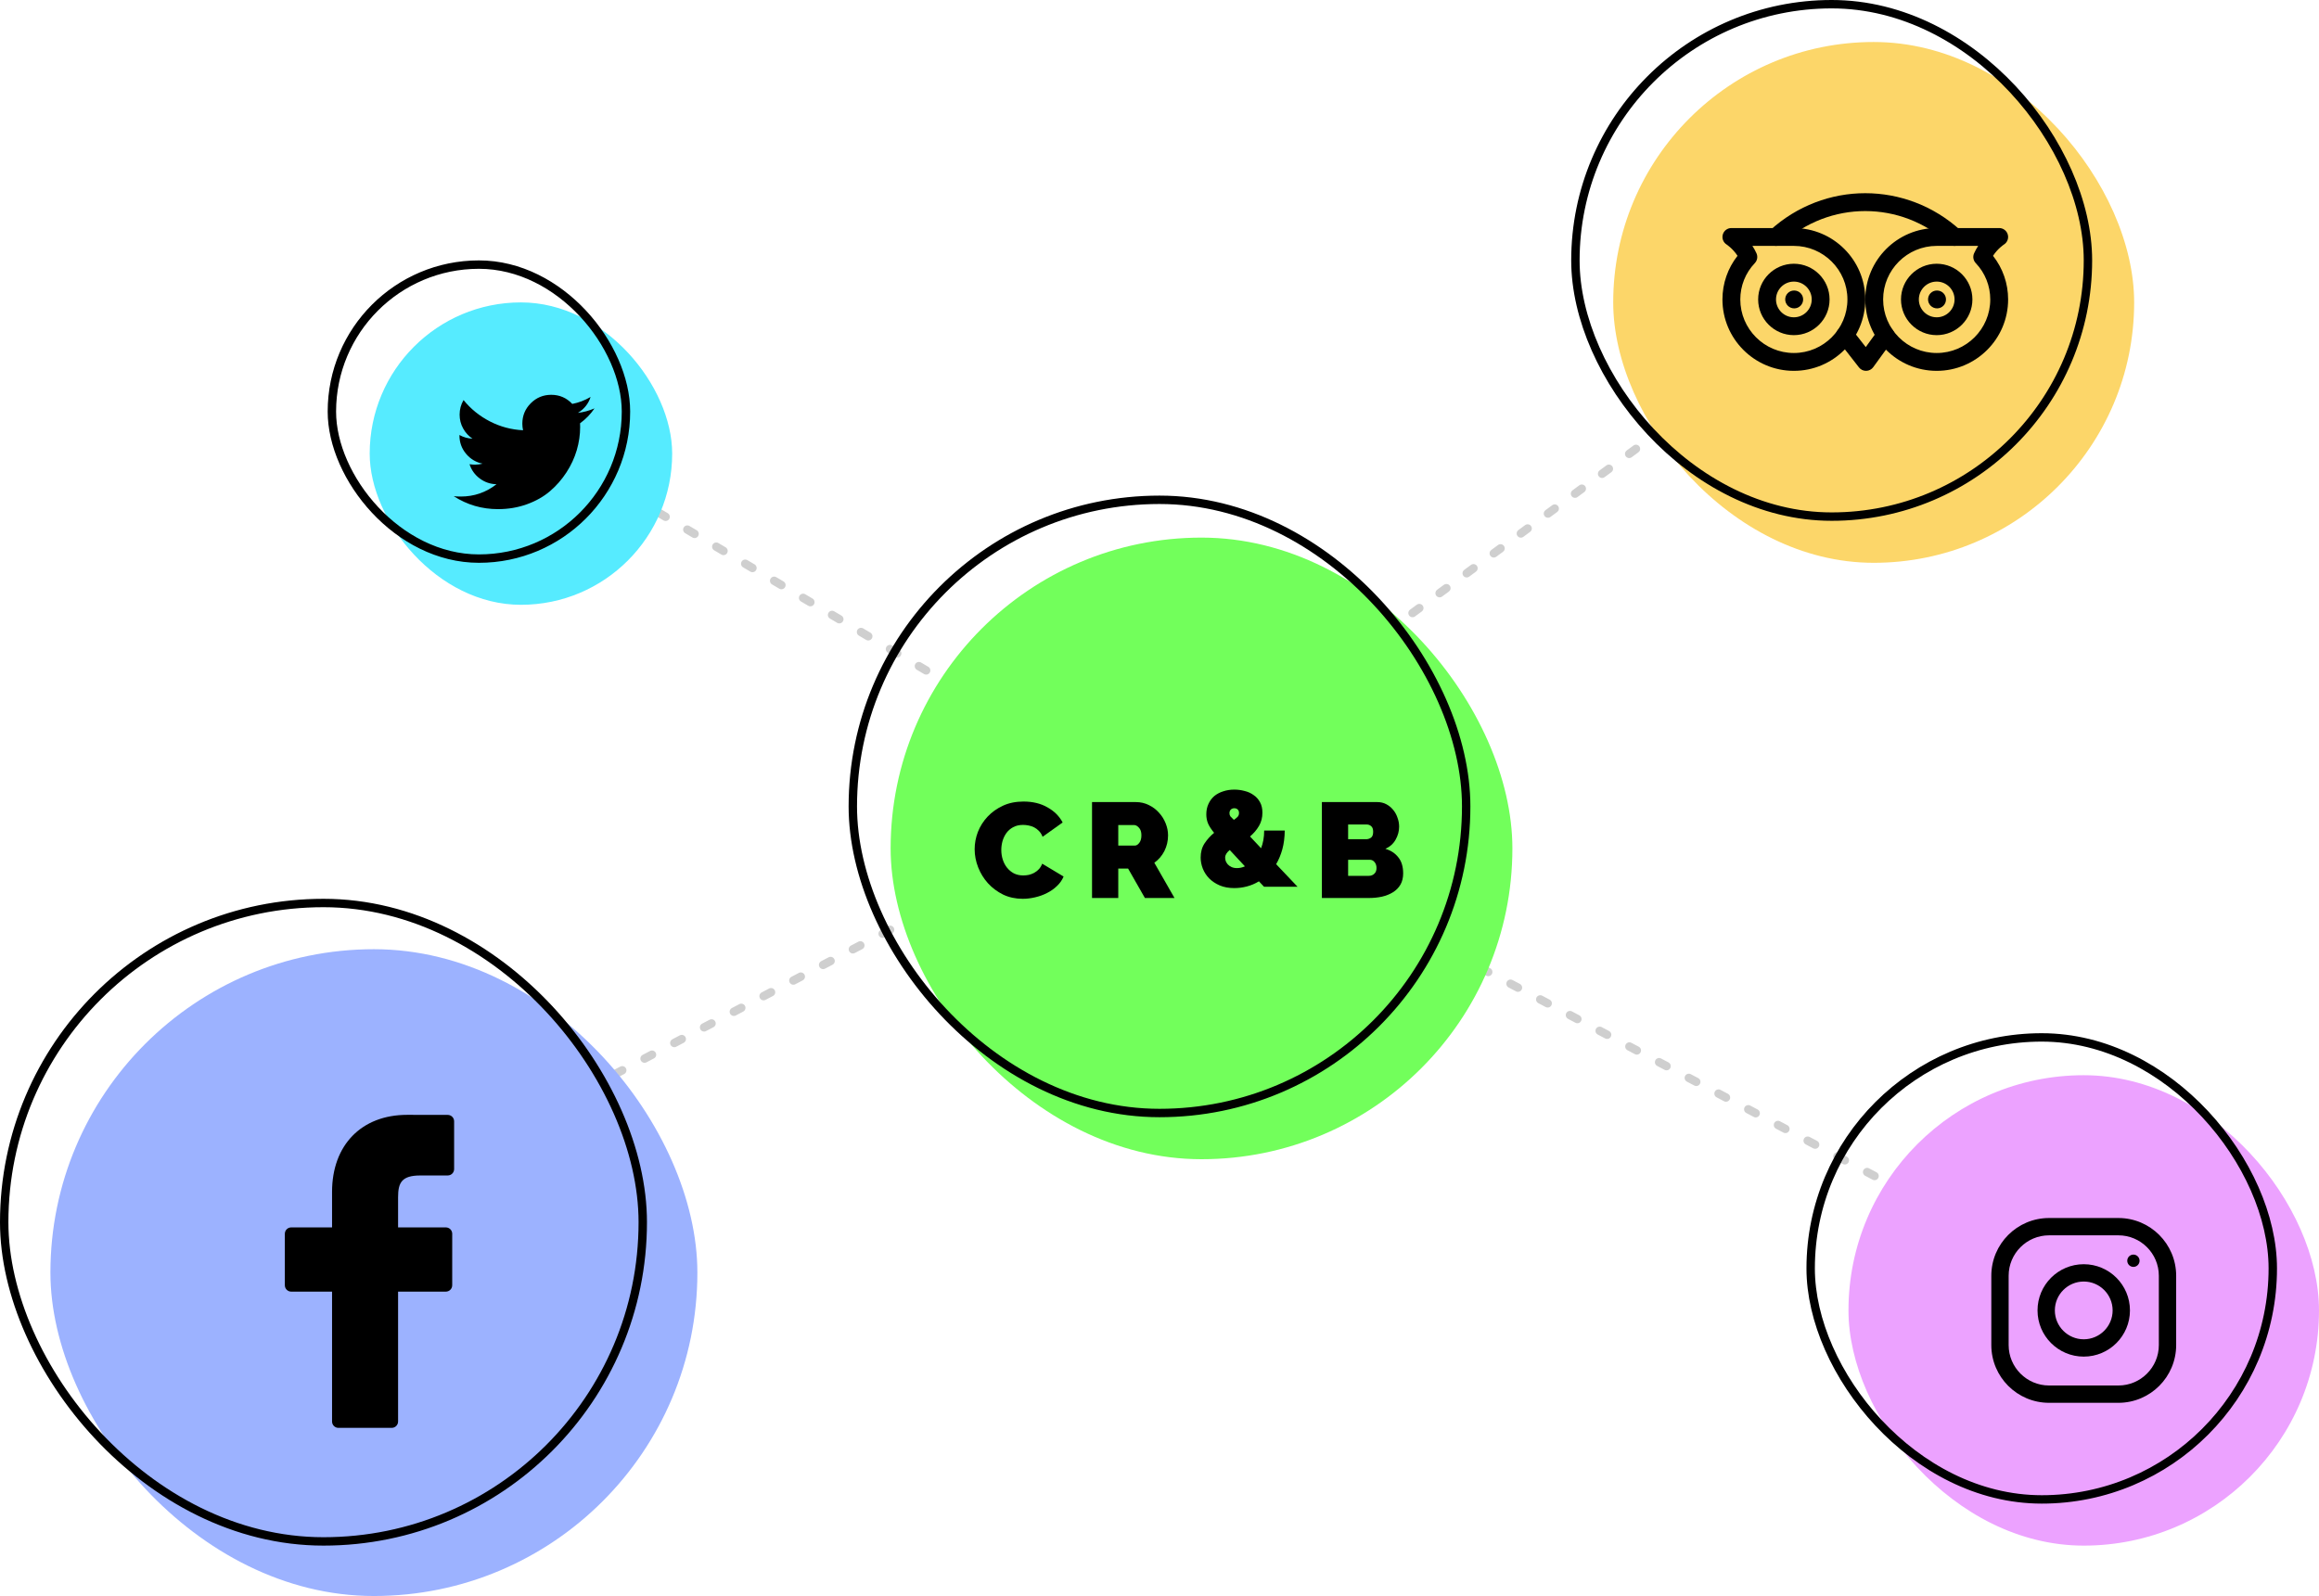 <svg width="276" height="190" viewBox="0 0 276 190" fill="none" xmlns="http://www.w3.org/2000/svg">
<line x1="139.107" y1="94.301" x2="221.301" y2="33.893" stroke="#CFCFCF" stroke-linecap="round" stroke-dasharray="1 3"/>
<line x1="244.324" y1="151.209" x2="139.209" y2="95.676" stroke="#CFCFCF" stroke-linecap="round" stroke-dasharray="1 3"/>
<line x1="57.685" y1="48.823" x2="134.823" y2="94.315" stroke="#CFCFCF" stroke-linecap="round" stroke-dasharray="1 3"/>
<line x1="34.21" y1="148.325" x2="134.325" y2="95.79" stroke="#CFCFCF" stroke-linecap="round" stroke-dasharray="1 3"/>
<rect x="106" y="64" width="74" height="74" rx="37" fill="#72FF5B"/>
<rect x="192" y="5" width="62" height="62" rx="31" fill="#FCD669"/>
<rect x="220" y="128" width="56" height="56" rx="28" fill="#ECA2FF"/>
<rect x="44" y="36" width="36" height="36" rx="18" fill="#56EBFF"/>
<rect x="6" y="113" width="77" height="77" rx="38.5" fill="#9CB2FF"/>
<path d="M116 101.098C116 100.401 116.128 99.715 116.384 99.039C116.651 98.364 117.036 97.758 117.537 97.222C118.039 96.686 118.648 96.251 119.363 95.919C120.078 95.587 120.895 95.421 121.813 95.421C122.913 95.421 123.863 95.651 124.664 96.112C125.475 96.562 126.078 97.163 126.473 97.913L124.087 99.618C123.98 99.339 123.836 99.109 123.655 98.927C123.484 98.744 123.292 98.6 123.078 98.492C122.865 98.385 122.641 98.31 122.406 98.267C122.181 98.224 121.963 98.203 121.749 98.203C121.301 98.203 120.911 98.294 120.58 98.476C120.26 98.648 119.993 98.878 119.779 99.168C119.577 99.447 119.422 99.768 119.315 100.133C119.219 100.487 119.171 100.84 119.171 101.194C119.171 101.591 119.23 101.972 119.347 102.336C119.464 102.701 119.635 103.022 119.859 103.301C120.084 103.58 120.356 103.805 120.676 103.976C121.007 104.137 121.375 104.218 121.781 104.218C121.995 104.218 122.214 104.196 122.438 104.153C122.662 104.1 122.875 104.019 123.078 103.912C123.292 103.794 123.479 103.649 123.639 103.478C123.81 103.296 123.943 103.076 124.039 102.819L126.585 104.346C126.415 104.765 126.153 105.14 125.801 105.472C125.459 105.805 125.064 106.083 124.616 106.308C124.178 106.534 123.703 106.705 123.19 106.823C122.689 106.941 122.198 107 121.717 107C120.874 107 120.1 106.834 119.395 106.501C118.701 106.158 118.098 105.708 117.585 105.151C117.084 104.593 116.694 103.96 116.416 103.253C116.139 102.545 116 101.827 116 101.098Z" fill="black"/>
<path d="M129.97 106.904V95.485H135.19C135.746 95.485 136.258 95.603 136.728 95.839C137.198 96.064 137.598 96.364 137.929 96.739C138.27 97.104 138.537 97.527 138.73 98.01C138.922 98.482 139.018 98.959 139.018 99.441C139.018 100.106 138.874 100.728 138.585 101.307C138.297 101.875 137.897 102.341 137.384 102.706L139.786 106.904H136.263L134.262 103.398H133.093V106.904H129.97ZM133.093 100.664H135.062C135.254 100.664 135.431 100.556 135.591 100.342C135.762 100.127 135.847 99.827 135.847 99.441C135.847 99.044 135.751 98.744 135.559 98.541C135.367 98.326 135.174 98.219 134.982 98.219H133.093V100.664Z" fill="black"/>
<path d="M150.441 105.563L149.833 104.92C149.374 105.199 148.893 105.402 148.391 105.531C147.9 105.66 147.404 105.724 146.902 105.724C146.24 105.724 145.658 105.617 145.157 105.402C144.665 105.188 144.249 104.909 143.907 104.566C143.577 104.223 143.326 103.837 143.155 103.408C142.984 102.969 142.899 102.529 142.899 102.089C142.899 101.435 143.053 100.873 143.363 100.401C143.683 99.918 144.062 99.5 144.5 99.146C144.158 98.728 143.918 98.358 143.779 98.037C143.641 97.704 143.571 97.34 143.571 96.943C143.571 96.482 143.657 96.069 143.827 95.705C143.998 95.329 144.228 95.019 144.516 94.772C144.815 94.525 145.167 94.338 145.573 94.209C145.979 94.07 146.422 94 146.902 94C147.319 94 147.724 94.054 148.119 94.161C148.525 94.257 148.883 94.418 149.192 94.643C149.512 94.858 149.769 95.142 149.961 95.496C150.153 95.839 150.249 96.257 150.249 96.75C150.249 97.329 150.116 97.849 149.849 98.31C149.582 98.771 149.224 99.195 148.776 99.581L150.089 100.98C150.206 100.68 150.297 100.358 150.361 100.015C150.425 99.661 150.457 99.28 150.457 98.873H152.907C152.897 99.699 152.801 100.444 152.619 101.108C152.438 101.762 152.192 102.352 151.883 102.878L154.429 105.563H150.441ZM147.222 103.344C147.543 103.344 147.858 103.274 148.167 103.135L146.358 101.189C145.995 101.489 145.813 101.789 145.813 102.089C145.813 102.207 145.835 102.341 145.877 102.492C145.931 102.631 146.011 102.765 146.117 102.894C146.235 103.022 146.384 103.129 146.566 103.215C146.747 103.301 146.966 103.344 147.222 103.344ZM146.326 96.814C146.326 96.954 146.363 97.077 146.438 97.184C146.523 97.281 146.662 97.42 146.854 97.603C147.068 97.452 147.222 97.324 147.319 97.216C147.415 97.099 147.463 96.954 147.463 96.782C147.463 96.6 147.409 96.461 147.302 96.364C147.206 96.268 147.073 96.219 146.902 96.219C146.721 96.219 146.577 96.278 146.47 96.396C146.374 96.504 146.326 96.643 146.326 96.814Z" fill="black"/>
<path d="M167 103.976C167 104.491 166.893 104.936 166.68 105.311C166.466 105.676 166.173 105.976 165.799 106.212C165.425 106.448 164.988 106.625 164.486 106.743C163.995 106.85 163.472 106.904 162.916 106.904H157.327V95.485H163.925C164.32 95.485 164.678 95.571 164.998 95.742C165.319 95.914 165.591 96.139 165.815 96.418C166.039 96.686 166.21 96.997 166.327 97.35C166.456 97.694 166.52 98.047 166.52 98.412C166.52 98.948 166.381 99.463 166.103 99.956C165.836 100.438 165.431 100.803 164.886 101.049C165.537 101.242 166.05 101.58 166.423 102.063C166.808 102.534 167 103.172 167 103.976ZM163.829 103.333C163.829 103.054 163.754 102.824 163.605 102.642C163.456 102.449 163.263 102.352 163.028 102.352H160.45V104.266H162.916C163.173 104.266 163.386 104.186 163.557 104.025C163.738 103.864 163.829 103.633 163.829 103.333ZM160.45 98.155V99.908H162.58C162.794 99.908 162.986 99.849 163.157 99.731C163.338 99.613 163.429 99.377 163.429 99.023C163.429 98.712 163.354 98.492 163.205 98.364C163.055 98.224 162.879 98.155 162.676 98.155H160.45Z" fill="black"/>
<rect x="101.5" y="59.5" width="73" height="73" rx="36.5" stroke="black"/>
<rect x="187.5" y="0.5" width="61" height="61" rx="30.5" stroke="black"/>
<rect x="215.5" y="123.5" width="55" height="55" rx="27.5" stroke="black"/>
<rect x="39.5" y="31.5" width="35" height="35" rx="17.5" stroke="black"/>
<rect x="0.5" y="107.5" width="76" height="76" rx="38" stroke="black"/>
<path d="M70.759 48.616C70.1 48.9 69.44 49.077 68.781 49.148C69.525 48.702 70.029 48.071 70.291 47.255C69.61 47.659 68.884 47.936 68.111 48.085C67.43 47.362 66.594 47 65.601 47C64.652 47 63.842 47.335 63.172 48.005C62.502 48.675 62.167 49.485 62.167 50.435C62.167 50.69 62.195 50.952 62.252 51.221C60.848 51.151 59.531 50.798 58.301 50.163C57.071 49.529 56.027 48.684 55.17 47.627C54.858 48.159 54.702 48.737 54.702 49.361C54.702 49.949 54.84 50.495 55.117 50.998C55.393 51.502 55.765 51.909 56.233 52.221C55.68 52.2 55.163 52.054 54.681 51.785V51.828C54.681 52.657 54.941 53.385 55.462 54.013C55.983 54.64 56.641 55.035 57.435 55.198C57.137 55.276 56.836 55.315 56.531 55.315C56.332 55.315 56.116 55.298 55.882 55.262C56.102 55.95 56.506 56.515 57.094 56.958C57.683 57.401 58.349 57.63 59.093 57.644C57.846 58.623 56.425 59.112 54.83 59.112C54.525 59.112 54.248 59.098 54 59.069C55.595 60.097 57.353 60.611 59.274 60.611C60.494 60.611 61.639 60.418 62.709 60.032C63.779 59.645 64.694 59.128 65.453 58.479C66.211 57.83 66.865 57.084 67.414 56.24C67.964 55.397 68.373 54.516 68.643 53.598C68.912 52.68 69.047 51.76 69.047 50.839C69.047 50.64 69.043 50.491 69.036 50.392C69.71 49.903 70.284 49.311 70.759 48.616Z" fill="black"/>
<path d="M53.29 132.726L48.458 132.718C43.028 132.718 39.52 136.318 39.52 141.889V146.118H34.661C34.241 146.118 33.901 146.458 33.901 146.878V153.004C33.901 153.424 34.242 153.764 34.661 153.764H39.52V169.223C39.52 169.643 39.86 169.983 40.28 169.983H46.619C47.039 169.983 47.379 169.643 47.379 169.223V153.764H53.06C53.48 153.764 53.82 153.424 53.82 153.004L53.822 146.878C53.822 146.676 53.742 146.483 53.6 146.34C53.457 146.198 53.264 146.118 53.062 146.118H47.379V142.533C47.379 140.81 47.789 139.936 50.034 139.936L53.289 139.934C53.709 139.934 54.048 139.594 54.048 139.175V133.486C54.048 133.067 53.709 132.727 53.29 132.726Z" fill="black"/>
<path d="M252.125 145H243.875C240.079 145 237 148.079 237 151.875V160.125C237 163.921 240.079 167 243.875 167H252.125C255.921 167 259 163.921 259 160.125V151.875C259 148.079 255.921 145 252.125 145ZM256.938 160.125C256.938 162.779 254.779 164.938 252.125 164.938H243.875C241.221 164.938 239.062 162.779 239.062 160.125V151.875C239.062 149.221 241.221 147.062 243.875 147.062H252.125C254.779 147.062 256.938 149.221 256.938 151.875V160.125Z" fill="black"/>
<path d="M248 150.5C244.963 150.5 242.5 152.963 242.5 156C242.5 159.037 244.963 161.5 248 161.5C251.037 161.5 253.5 159.037 253.5 156C253.5 152.963 251.037 150.5 248 150.5ZM248 159.438C246.105 159.438 244.562 157.895 244.562 156C244.562 154.104 246.105 152.562 248 152.562C249.895 152.562 251.438 154.104 251.438 156C251.438 157.895 249.895 159.438 248 159.438Z" fill="black"/>
<path d="M253.913 150.82C254.317 150.82 254.645 150.492 254.645 150.087C254.645 149.683 254.317 149.355 253.913 149.355C253.508 149.355 253.18 149.683 253.18 150.087C253.18 150.492 253.508 150.82 253.913 150.82Z" fill="black"/>
<path d="M213.5 27.148H206.062C205.589 27.148 205.174 27.461 205.043 27.915C204.911 28.372 205.096 28.859 205.497 29.11C205.506 29.116 206.233 29.59 206.796 30.453C205.633 31.929 205 33.744 205 35.648C205 40.336 208.812 44.148 213.5 44.148C218.188 44.148 222 40.336 222 35.648C222 30.96 218.188 27.148 213.5 27.148ZM213.5 42.023C209.985 42.023 207.125 39.163 207.125 35.648C207.125 34.029 207.739 32.493 208.851 31.324C209.15 31.009 209.229 30.548 209.05 30.153C208.906 29.834 208.74 29.539 208.564 29.273H213.5C217.015 29.273 219.875 32.133 219.875 35.648C219.875 39.163 217.015 42.023 213.5 42.023Z" fill="black"/>
<path d="M225.024 39.04C224.55 38.698 223.887 38.795 223.538 39.276L222.055 41.32L220.438 39.246C220.077 38.783 219.407 38.698 218.946 39.061C218.485 39.422 218.402 40.09 218.764 40.553L221.25 43.74C221.452 43.998 221.76 44.148 222.087 44.148C222.093 44.148 222.1 44.148 222.106 44.148C222.44 44.142 222.752 43.98 222.946 43.711L225.258 40.523C225.602 40.049 225.5 39.384 225.024 39.04Z" fill="black"/>
<path d="M233.341 27.427C226.877 21.526 217.123 21.523 210.659 27.427C210.225 27.822 210.193 28.493 210.591 28.927C210.986 29.363 211.657 29.39 212.091 28.995C217.741 23.837 226.26 23.837 231.909 28.995C232.113 29.182 232.37 29.273 232.625 29.273C232.914 29.273 233.201 29.156 233.409 28.927C233.806 28.493 233.774 27.822 233.341 27.427Z" fill="black"/>
<path d="M213.5 31.398C211.156 31.398 209.25 33.304 209.25 35.648C209.25 37.992 211.156 39.898 213.5 39.898C215.844 39.898 217.75 37.992 217.75 35.648C217.75 33.304 215.844 31.398 213.5 31.398ZM213.5 37.773C212.329 37.773 211.375 36.821 211.375 35.648C211.375 34.477 212.329 33.523 213.5 33.523C214.671 33.523 215.625 34.477 215.625 35.648C215.625 36.821 214.671 37.773 213.5 37.773Z" fill="black"/>
<path d="M213.542 34.586H213.521C212.935 34.586 212.469 35.062 212.469 35.648C212.469 36.235 212.956 36.711 213.542 36.711C214.129 36.711 214.605 36.235 214.605 35.648C214.605 35.062 214.129 34.586 213.542 34.586Z" fill="black"/>
<path d="M237.202 30.453C237.765 29.592 238.496 29.112 238.503 29.11C238.904 28.857 239.089 28.37 238.957 27.915C238.828 27.461 238.411 27.148 237.938 27.148H230.5C225.812 27.148 222 30.96 222 35.648C222 40.336 225.812 44.148 230.5 44.148C235.188 44.148 239 40.336 239 35.648C239 33.746 238.367 31.929 237.202 30.453ZM230.5 42.023C226.985 42.023 224.125 39.163 224.125 35.648C224.125 32.133 226.985 29.273 230.5 29.273H235.436C235.26 29.539 235.094 29.834 234.95 30.153C234.773 30.548 234.85 31.011 235.149 31.324C236.263 32.495 236.875 34.029 236.875 35.648C236.875 39.163 234.015 42.023 230.5 42.023Z" fill="black"/>
<path d="M230.5 31.398C228.156 31.398 226.25 33.304 226.25 35.648C226.25 37.992 228.156 39.898 230.5 39.898C232.844 39.898 234.75 37.992 234.75 35.648C234.75 33.304 232.844 31.398 230.5 31.398ZM230.5 37.773C229.327 37.773 228.375 36.821 228.375 35.648C228.375 34.477 229.327 33.523 230.5 33.523C231.673 33.523 232.625 34.477 232.625 35.648C232.625 36.821 231.673 37.773 230.5 37.773Z" fill="black"/>
<path d="M230.542 34.586H230.521C229.935 34.586 229.469 35.062 229.469 35.648C229.469 36.235 229.958 36.711 230.542 36.711C231.129 36.711 231.605 36.235 231.605 35.648C231.605 35.062 231.129 34.586 230.542 34.586Z" fill="black"/>
</svg>
